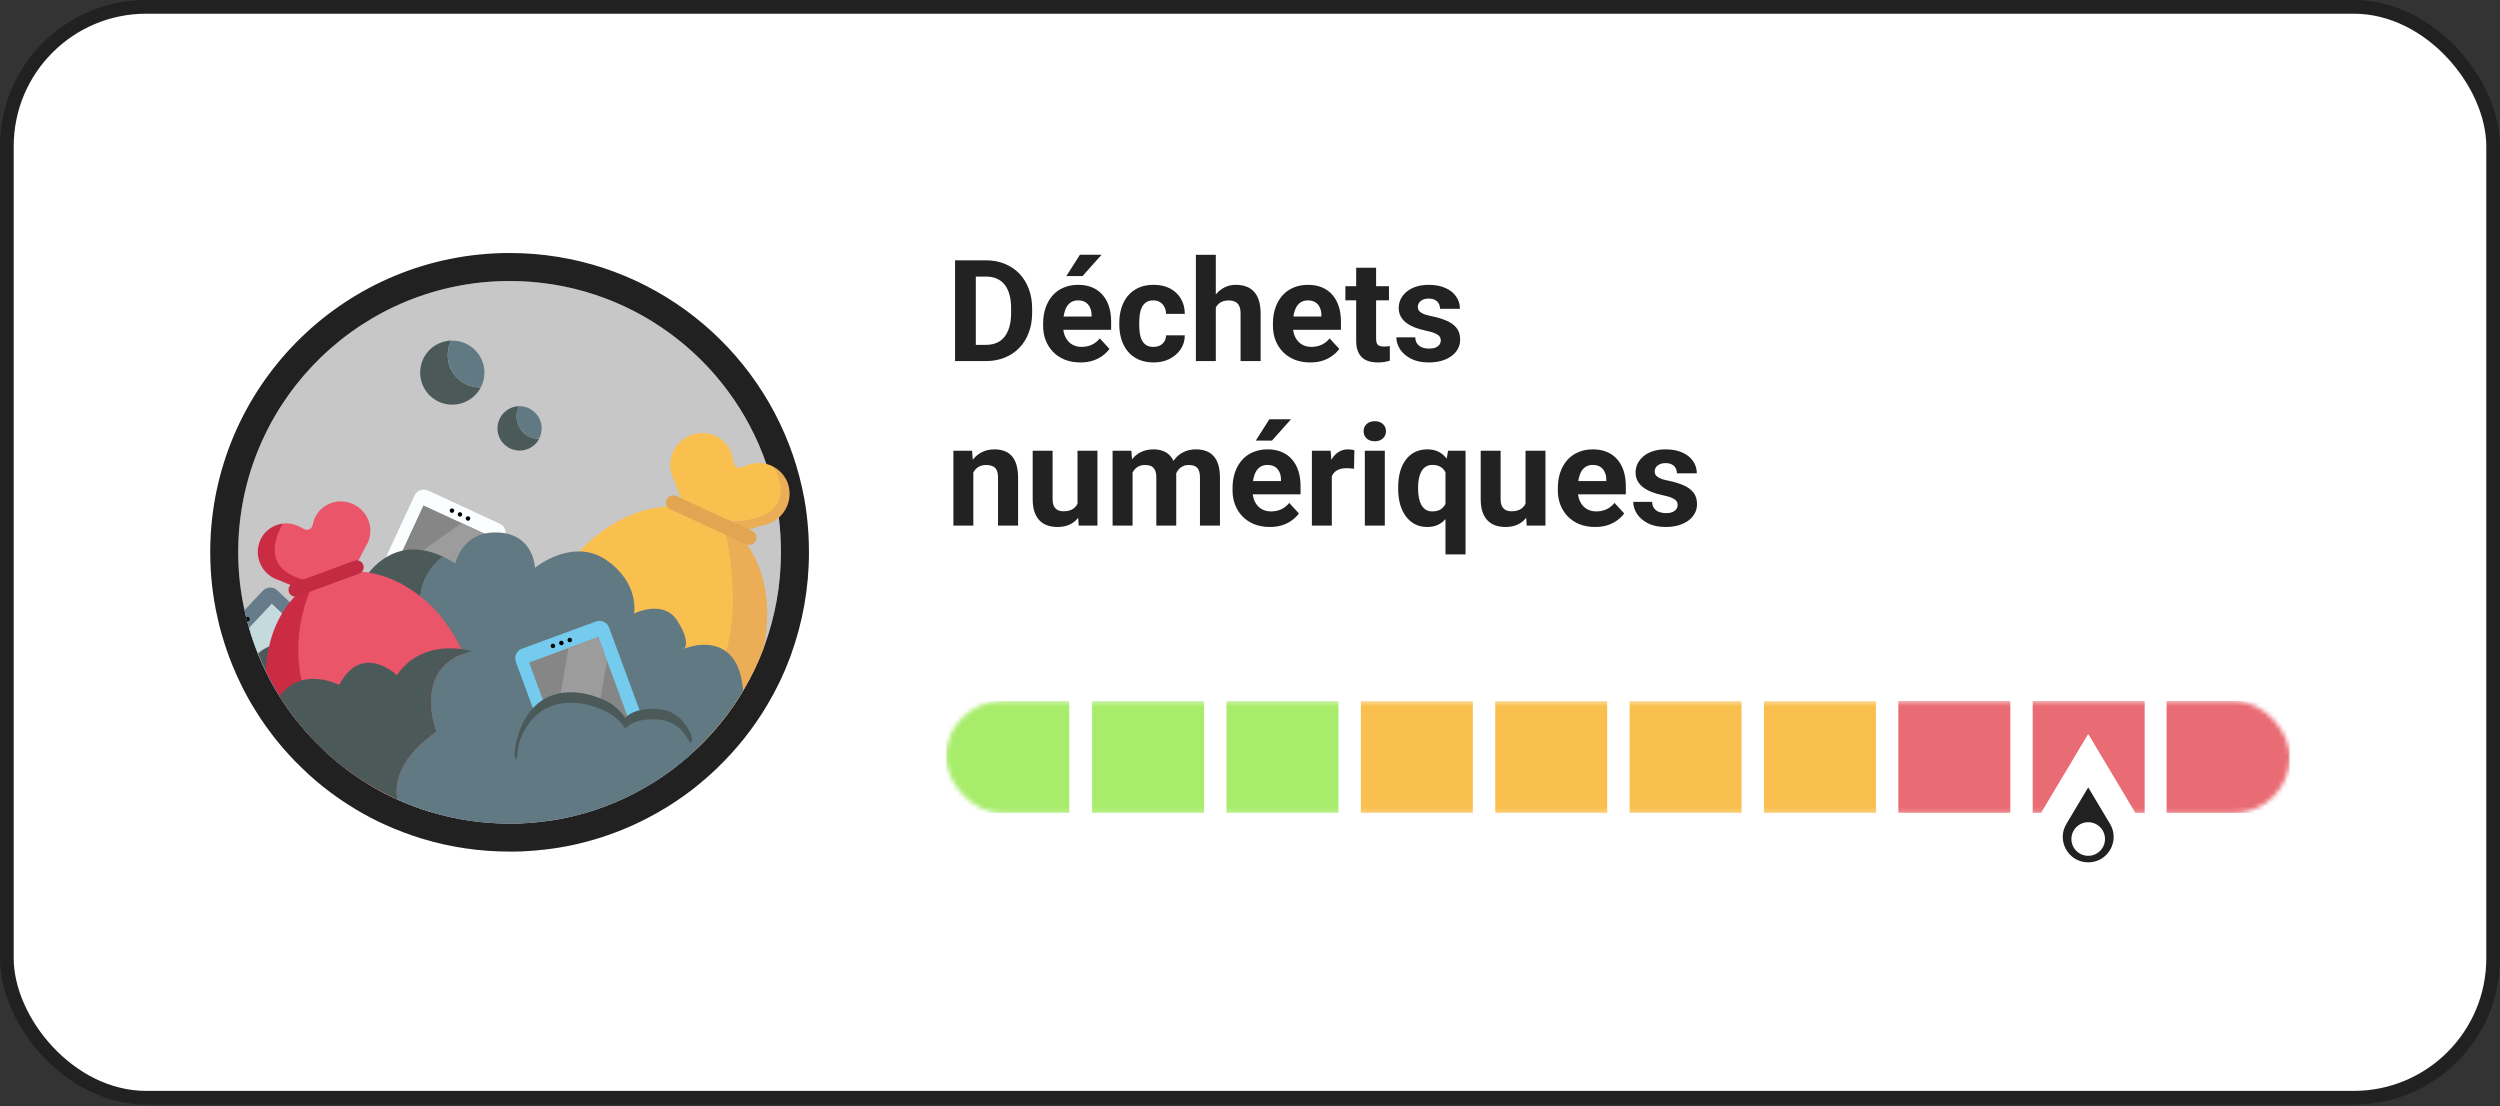 <svg width="547" height="242" viewBox="0 0 547 242" fill="none" xmlns="http://www.w3.org/2000/svg">
<rect x="0" y="0" width="547" height="242" fill="#333333" stroke="none"/>
<rect x="1.5" y="1.5" width="544" height="238.686" rx="30.5" fill="white"/>
<rect x="1.5" y="1.5" width="544" height="238.686" rx="30.5" stroke="#212121" stroke-width="3"/>
<path d="M170.877 120.843C170.877 127.967 169.617 134.815 167.313 141.172C167.221 141.417 167.128 141.694 167.036 141.939C165.838 145.133 164.363 148.173 162.643 151.059C159.908 155.696 156.528 159.934 152.657 163.649C152.35 163.957 152.012 164.264 151.674 164.571C151.52 164.724 151.366 164.847 151.244 164.97C150.906 165.277 150.568 165.584 150.23 165.86C149.431 166.536 148.632 167.212 147.802 167.856C145.652 169.515 143.378 171.05 140.981 172.401C139.507 173.23 138.001 174.029 136.465 174.735C132.932 176.362 129.214 177.683 125.312 178.604C123.56 179.034 121.748 179.372 119.935 179.617C117.907 179.894 115.848 180.078 113.759 180.17C113.022 180.201 112.254 180.201 111.486 180.201C105.556 180.201 99.81 179.341 94.403 177.714C94.187 177.652 94.003 177.591 93.788 177.529C91.422 176.792 89.148 175.932 86.906 174.919C84.909 174.029 82.973 173.015 81.129 171.91C81.099 171.879 81.068 171.879 81.037 171.848C80.146 171.296 79.224 170.743 78.364 170.159C77.534 169.607 76.736 169.023 75.937 168.44C74.124 167.089 72.373 165.615 70.744 164.049C70.13 163.465 69.515 162.851 68.901 162.237C67.457 160.732 66.074 159.166 64.784 157.508C64.753 157.477 64.722 157.416 64.692 157.385C63.432 155.758 62.233 154.069 61.158 152.318C60.052 150.568 59.038 148.756 58.147 146.883C57.594 145.747 57.072 144.58 56.58 143.382C56.519 143.26 56.488 143.137 56.426 143.014C55.689 141.172 55.044 139.298 54.491 137.394C54.368 136.934 54.214 136.443 54.091 135.982C54.03 135.706 53.938 135.429 53.876 135.122C53.753 134.6 53.63 134.047 53.508 133.525C52.586 129.411 52.125 125.173 52.125 120.843C52.125 120.137 52.125 119.461 52.156 118.755C53.262 86.942 79.409 61.485 111.516 61.485C137.54 61.485 159.662 78.221 167.681 101.528C168.665 104.384 169.433 107.332 169.986 110.372C170.17 111.324 170.293 112.276 170.416 113.258C170.723 115.746 170.877 118.264 170.877 120.843Z" fill="#C7C7C7"/>
<path fill-rule="evenodd" clip-rule="evenodd" d="M173.057 143.293L173.045 143.325C173.024 143.382 172.998 143.455 172.948 143.597L172.942 143.615C172.899 143.734 172.836 143.913 172.769 144.093C171.44 147.634 169.807 150.999 167.909 154.185C164.894 159.295 161.179 163.953 156.937 168.032C156.557 168.408 156.166 168.765 155.869 169.035C155.721 169.177 155.596 169.289 155.536 169.343L155.508 169.368L155.468 169.408L155.321 169.541C155.018 169.817 154.596 170.201 154.148 170.569L154.142 170.574C153.369 171.228 152.489 171.972 151.559 172.695L151.549 172.703L151.54 172.71C149.185 174.525 146.668 176.228 143.987 177.74L143.981 177.743C142.426 178.617 140.764 179.501 139.025 180.301M150.229 165.861C150.567 165.584 150.905 165.277 151.243 164.97C151.301 164.912 151.366 164.854 151.434 164.793C151.511 164.725 151.592 164.652 151.673 164.571C152.011 164.264 152.349 163.957 152.656 163.65C156.527 159.934 159.907 155.697 162.642 151.06C164.362 148.173 165.837 145.133 167.035 141.94C167.081 141.817 167.127 141.686 167.174 141.556C167.22 141.425 167.266 141.295 167.312 141.172C169.616 134.815 170.876 127.968 170.876 120.843C170.876 118.264 170.722 115.746 170.415 113.259C170.292 112.276 170.169 111.324 169.985 110.372C169.432 107.332 168.664 104.384 167.681 101.528C159.661 78.221 137.539 61.486 111.515 61.486C79.408 61.486 53.261 86.942 52.155 118.755C52.124 119.462 52.124 120.137 52.124 120.843C52.124 125.173 52.585 129.411 53.507 133.526C53.568 133.787 53.63 134.055 53.691 134.324C53.752 134.593 53.814 134.861 53.875 135.122C53.91 135.294 53.954 135.457 53.997 135.615C54.03 135.739 54.063 135.861 54.09 135.982C54.152 136.213 54.221 136.451 54.29 136.689C54.359 136.926 54.428 137.164 54.49 137.395C55.043 139.299 55.688 141.172 56.426 143.014C56.456 143.076 56.479 143.137 56.502 143.199C56.526 143.26 56.548 143.321 56.579 143.383C57.071 144.58 57.593 145.747 58.146 146.883C59.037 148.757 60.051 150.568 61.157 152.319C62.233 154.069 63.431 155.758 64.691 157.385C64.706 157.401 64.721 157.424 64.737 157.447C64.752 157.47 64.767 157.493 64.783 157.508C66.073 159.166 67.456 160.733 68.9 162.237C69.514 162.851 70.129 163.466 70.743 164.049C72.372 165.615 74.123 167.089 75.936 168.44C76.735 169.024 77.534 169.607 78.363 170.16C79.037 170.617 79.749 171.055 80.455 171.49C80.649 171.61 80.844 171.729 81.036 171.849C81.052 171.864 81.067 171.872 81.082 171.879C81.098 171.887 81.113 171.895 81.128 171.91C82.972 173.016 84.908 174.029 86.905 174.919C89.148 175.933 91.421 176.793 93.787 177.53C93.895 177.56 93.995 177.591 94.094 177.622C94.194 177.652 94.294 177.683 94.402 177.714C99.809 179.341 105.555 180.201 111.485 180.201C112.253 180.201 113.021 180.201 113.758 180.17C115.848 180.078 117.906 179.894 119.934 179.618C121.747 179.372 123.56 179.034 125.311 178.604C129.213 177.683 132.931 176.363 136.464 174.735C138 174.029 139.506 173.231 140.981 172.401C143.377 171.05 145.651 169.515 147.801 167.857C148.631 167.212 149.43 166.536 150.229 165.861ZM139.024 180.301C135.159 182.082 131.064 183.54 126.744 184.562C124.775 185.044 122.758 185.418 120.756 185.69C118.541 185.991 116.298 186.192 114.028 186.292L114.02 186.292L114.013 186.292C113.147 186.328 112.271 186.328 111.538 186.328H111.485C104.976 186.328 98.648 185.386 92.675 183.593C92.518 183.547 92.38 183.505 92.295 183.479C92.188 183.446 92.146 183.433 92.106 183.422L92.036 183.402L91.966 183.38C89.374 182.572 86.871 181.626 84.398 180.51C82.173 179.517 80.024 178.391 77.98 177.166L77.334 176.778L77.294 176.738C76.588 176.304 75.736 175.779 74.948 175.246C74.016 174.624 73.135 173.98 72.368 173.421L72.301 173.372L72.277 173.354C70.277 171.863 68.333 170.229 66.514 168.48C65.847 167.847 65.191 167.191 64.598 166.598L64.527 166.527L64.483 166.481C62.946 164.88 61.442 163.182 60.018 161.359C59.929 161.249 59.858 161.155 59.809 161.087C59.803 161.079 59.798 161.072 59.793 161.065C58.458 159.337 57.154 157.5 55.96 155.561C54.751 153.644 53.627 151.637 52.628 149.542C52.041 148.333 51.486 147.096 50.965 145.833C50.925 145.743 50.892 145.665 50.865 145.599C50.858 145.581 50.851 145.563 50.844 145.546L50.835 145.529L50.74 145.292C49.929 143.264 49.218 141.201 48.609 139.105L48.59 139.04L48.573 138.975C48.532 138.821 48.482 138.649 48.409 138.399L48.403 138.375C48.338 138.152 48.253 137.859 48.174 137.563L48.14 137.438L48.118 137.336C48.117 137.334 48.117 137.332 48.116 137.329C48.109 137.303 48.103 137.282 48.092 137.241C48.087 137.221 48.08 137.196 48.071 137.164L48.071 137.163C48.034 137.026 47.963 136.763 47.896 136.448C47.836 136.194 47.778 135.938 47.723 135.7L47.721 135.691C47.659 135.418 47.602 135.169 47.546 134.93L47.538 134.898L47.531 134.866C46.508 130.298 46 125.61 46 120.843L46 120.795C46 120.126 46 119.347 46.035 118.516C47.269 83.423 76.11 55.358 111.515 55.358C140.229 55.358 164.625 73.826 173.471 99.533C174.554 102.678 175.397 105.916 176.004 109.242C176.228 110.408 176.371 111.536 176.492 112.498L176.493 112.507C176.832 115.249 177 118.019 177 120.843C177 128.695 175.611 136.249 173.069 143.261L173.057 143.293" fill="#212121"/>
<path d="M125.711 177.498H93.818C91.453 176.761 89.179 175.902 86.936 174.888C84.939 173.998 83.003 172.984 81.16 171.879C81.129 171.848 81.098 171.848 81.068 171.817C80.177 171.265 79.255 170.712 78.394 170.129V150.291L79.839 147.221L80.883 145.01L81.191 144.365L84.232 137.886L84.57 137.21L87.213 131.56L87.274 131.406L88.687 128.366L91.391 122.562L93.45 125.848L95.478 129.103L99.165 134.968L101.039 137.978L114.742 159.934L116.371 162.544L117.722 164.693L123.56 174.059L125.711 177.498Z" fill="#B06C6C"/>
<path d="M96.369 142.646L80.7 135.399C79.563 134.877 79.071 133.557 79.593 132.421L90.685 108.438C91.207 107.302 92.528 106.81 93.665 107.333L109.335 114.579C110.472 115.102 110.963 116.422 110.441 117.558L99.35 141.541C98.796 142.677 97.475 143.168 96.369 142.646Z" fill="#FBFEFF"/>
<path d="M107.292 117.352L92.65 110.588L83.703 129.932L98.345 136.697L107.292 117.352Z" fill="#868686"/>
<path d="M100.98 114.457L86.201 124.867L83.897 129.842L90.226 132.759L104.943 122.41L107.278 117.344L100.98 114.457Z" fill="#9C9C9C"/>
<path d="M91.485 134.877L89.58 133.987C89.395 133.895 89.18 133.833 88.996 133.833C88.75 133.802 88.474 133.864 88.259 133.956C87.921 134.11 87.613 134.386 87.429 134.754L87.398 134.847C87.03 135.676 87.368 136.628 88.197 136.996L90.01 137.856L90.102 137.917C90.594 138.132 91.116 138.102 91.546 137.856C91.853 137.702 92.099 137.426 92.253 137.088L92.284 137.027C92.652 136.228 92.314 135.246 91.485 134.877ZM90.287 137.457L88.382 136.566C87.89 136.32 87.644 135.768 87.767 135.246C87.767 135.184 87.798 135.123 87.829 135.092L87.859 135C88.105 134.447 88.781 134.202 89.334 134.447L91.239 135.338C91.792 135.584 92.038 136.259 91.792 136.812L91.761 136.873C91.731 136.935 91.7 136.965 91.669 137.027C91.393 137.518 90.809 137.672 90.287 137.457Z" fill="#566C78"/>
<path d="M98.89 112.216C99.162 112.216 99.382 111.996 99.382 111.725C99.382 111.453 99.162 111.233 98.89 111.233C98.619 111.233 98.398 111.453 98.398 111.725C98.398 111.996 98.619 112.216 98.89 112.216Z" fill="black"/>
<path d="M100.64 113.045C100.912 113.045 101.132 112.825 101.132 112.554C101.132 112.282 100.912 112.062 100.64 112.062C100.369 112.062 100.148 112.282 100.148 112.554C100.148 112.825 100.369 113.045 100.64 113.045Z" fill="black"/>
<path d="M102.394 113.936C102.666 113.936 102.886 113.716 102.886 113.444C102.886 113.173 102.666 112.953 102.394 112.953C102.122 112.953 101.902 113.173 101.902 113.444C101.902 113.716 102.122 113.936 102.394 113.936Z" fill="black"/>
<path d="M91.852 136.812L91.821 136.904C91.791 136.965 91.76 136.996 91.729 137.058C91.36 137.272 90.9 137.303 90.469 137.119L88.534 136.228C88.104 136.044 87.858 135.645 87.766 135.246C87.766 135.184 87.796 135.154 87.827 135.092L87.858 135C88.134 134.417 88.81 134.171 89.363 134.447L91.299 135.338C91.852 135.553 92.098 136.259 91.852 136.812Z" fill="#8EAABD"/>
<path d="M79.991 150.446L78.393 152.135L70.927 160.057L68.899 162.207C67.455 160.702 66.072 159.136 64.782 157.478C64.751 157.447 64.721 157.386 64.69 157.355C63.43 155.727 62.232 154.038 61.156 152.288C60.05 150.538 59.036 148.726 58.145 146.853C57.592 145.717 57.07 144.55 56.578 143.352C56.517 143.229 56.486 143.107 56.425 142.984C55.687 141.141 55.042 139.268 54.489 137.364C54.366 136.904 54.212 136.412 54.09 135.952C54.028 135.675 53.936 135.399 53.875 135.092C53.752 134.57 53.629 134.017 53.506 133.495L57.5 129.257C58.36 128.367 59.774 128.305 60.665 129.165L63.399 131.745L66.165 134.355L71.787 139.637L78.086 145.563L79.806 147.191L79.868 147.252C80.79 148.112 80.82 149.524 79.991 150.446Z" fill="#667C8B"/>
<path d="M74.953 146.669L72.587 149.187L67.733 154.346L64.783 157.478C64.752 157.447 64.722 157.386 64.691 157.355C63.431 155.728 62.233 154.039 61.157 152.289C60.051 150.538 59.038 148.727 58.147 146.853C57.593 145.717 57.071 144.55 56.58 143.353C56.518 143.23 56.487 143.107 56.426 142.984C55.688 141.142 55.043 139.269 54.49 137.365L54.705 137.15L59.468 132.083L61.711 134.202L63.523 135.891L65.551 137.795L69.576 141.572L74.953 146.669Z" fill="#C5DADD"/>
<path d="M73.416 152.595L73.354 152.534C72.709 151.92 71.664 151.95 71.05 152.595L69.606 154.131C69.452 154.284 69.36 154.468 69.268 154.653C69.176 154.898 69.145 155.144 69.176 155.42C69.206 155.789 69.391 156.157 69.667 156.434L69.729 156.495C70.374 157.109 71.418 157.079 72.033 156.434L73.477 154.898C74.122 154.223 74.092 153.209 73.416 152.595ZM73.139 154.53L71.695 156.065C71.326 156.464 70.712 156.526 70.251 156.219C70.22 156.188 70.159 156.157 70.128 156.096L70.067 156.035C69.606 155.605 69.606 154.898 70.036 154.468L71.48 152.933C71.91 152.472 72.617 152.472 73.078 152.872L73.139 152.933C73.17 152.964 73.231 153.025 73.262 153.056C73.538 153.516 73.508 154.131 73.139 154.53Z" fill="#566C78"/>
<path d="M54.518 135.798C54.395 135.921 54.242 135.982 54.088 135.952C54.027 135.675 53.934 135.399 53.873 135.092C54.057 134.939 54.334 134.939 54.518 135.123C54.672 135.307 54.672 135.614 54.518 135.798Z" fill="black"/>
<path d="M73.017 152.872L73.079 152.933C73.11 152.964 73.14 152.995 73.202 153.056C73.294 153.486 73.171 153.947 72.864 154.254L71.389 155.82C71.082 156.157 70.621 156.28 70.191 156.25C70.16 156.219 70.099 156.188 70.068 156.157L70.006 156.096C69.546 155.666 69.515 154.929 69.945 154.499L71.42 152.933C71.85 152.442 72.556 152.442 73.017 152.872Z" fill="#8EAABD"/>
<path d="M81.16 137.886V171.879C81.129 171.849 81.098 171.849 81.068 171.818C80.177 171.265 79.255 170.713 78.395 170.129C77.565 169.576 76.766 168.993 75.967 168.41C74.155 167.058 72.403 165.584 70.775 164.018C70.16 163.435 69.546 162.821 68.931 162.207C67.487 160.702 66.105 159.136 64.814 157.478C64.784 157.447 64.753 157.385 64.722 157.355C63.462 155.727 62.264 154.038 61.189 152.288C60.083 150.538 59.069 148.726 58.178 146.853C57.625 145.717 57.102 144.55 56.611 143.352C56.549 143.229 56.519 143.106 56.457 142.984L56.488 142.953C57.133 142.369 57.932 141.847 58.884 141.448C60.451 140.803 62.448 140.496 65.029 140.803C65.121 140.803 65.214 140.834 65.337 140.834C66.566 140.988 67.917 141.295 69.392 141.755L69.607 141.571L71.85 139.637L75.814 136.197L77.135 137.855H81.16V137.886Z" fill="#4B5A59"/>
<path d="M93.572 137.886H77.073L75.752 136.228L78.456 133.894L79.347 127.261C79.347 127.261 85.092 116.237 96.891 121.795C88.288 128.889 93.572 137.886 93.572 137.886Z" fill="#4B5A59"/>
<path d="M94.739 177.5C94.646 177.561 94.554 177.622 94.431 177.684C94.216 177.622 94.032 177.561 93.817 177.5C91.451 176.763 89.177 175.903 86.934 174.889C84.937 173.999 83.002 172.986 81.158 171.88V137.887H93.571C93.571 137.887 93.54 137.825 93.479 137.703C93.448 137.641 93.417 137.61 93.387 137.518C93.294 137.334 93.172 137.088 93.049 136.781C92.987 136.658 92.926 136.505 92.864 136.351C92.742 136.044 92.619 135.707 92.526 135.338C92.496 135.215 92.465 135.092 92.403 134.939C92.373 134.877 92.373 134.816 92.342 134.724C92.281 134.447 92.219 134.171 92.158 133.864C92.127 133.772 92.127 133.68 92.127 133.588C92.127 133.496 92.096 133.434 92.096 133.342C92.066 133.188 92.066 133.004 92.035 132.82C92.035 132.728 92.004 132.666 92.004 132.574C91.973 132.237 91.943 131.899 91.943 131.561V131.5C91.943 131.346 91.943 131.192 91.943 131.039C91.943 130.947 91.943 130.855 91.973 130.763C91.973 130.732 91.973 130.701 91.973 130.701C92.127 130.824 92.281 130.947 92.434 131.1C92.465 131.131 92.496 131.131 92.496 131.162C92.496 131.162 92.496 131.162 92.526 131.162C92.557 131.192 92.619 131.223 92.649 131.254C92.711 131.315 92.803 131.377 92.895 131.469C92.926 131.5 92.957 131.53 93.018 131.561C93.079 131.622 93.141 131.684 93.202 131.745C93.233 131.776 93.294 131.807 93.325 131.868C93.387 131.899 93.417 131.96 93.479 131.991C93.54 132.022 93.571 132.083 93.632 132.114C93.694 132.144 93.755 132.206 93.786 132.267C93.878 132.359 93.971 132.421 94.063 132.513C94.186 132.605 94.278 132.728 94.401 132.851C94.431 132.881 94.431 132.881 94.462 132.912C94.523 132.974 94.554 133.004 94.616 133.066C94.646 133.127 94.708 133.158 94.739 133.219C94.831 133.311 94.892 133.373 94.984 133.465C95.015 133.496 95.015 133.496 95.046 133.526C95.138 133.618 95.23 133.711 95.292 133.803C95.415 133.956 95.537 134.079 95.66 134.233C95.752 134.355 95.845 134.447 95.937 134.57C95.968 134.601 95.998 134.632 95.998 134.662C96.091 134.785 96.213 134.908 96.306 135.031C96.428 135.184 96.551 135.338 96.674 135.492C96.705 135.553 96.736 135.584 96.797 135.645C96.828 135.676 96.859 135.707 96.889 135.768L96.92 135.799C96.951 135.829 96.951 135.86 96.981 135.891C97.012 135.921 97.043 135.952 97.043 135.983C97.104 136.044 97.135 136.075 97.166 136.136C97.166 136.167 97.197 136.167 97.197 136.198C97.35 136.413 97.504 136.597 97.657 136.812C97.688 136.843 97.719 136.873 97.719 136.904C97.811 137.027 97.903 137.15 97.996 137.303C98.026 137.334 98.057 137.365 98.088 137.426C98.118 137.488 98.18 137.549 98.21 137.61C98.21 137.61 98.21 137.61 98.21 137.641L98.241 137.672C98.272 137.703 98.272 137.703 98.272 137.733C98.303 137.764 98.333 137.825 98.364 137.887C98.364 137.917 98.395 137.917 98.395 137.917C98.518 138.132 98.671 138.317 98.794 138.532C98.794 138.532 98.825 138.562 98.825 138.593C98.825 138.593 98.825 138.624 98.856 138.624C98.886 138.685 98.917 138.716 98.948 138.777C99.009 138.869 99.04 138.931 99.102 139.023C99.194 139.176 99.286 139.33 99.378 139.484C99.378 139.484 99.409 139.514 99.409 139.545C99.562 139.791 99.716 140.067 99.839 140.313C99.962 140.528 100.054 140.743 100.177 140.927C100.238 141.05 100.3 141.142 100.361 141.265C100.484 141.48 100.576 141.725 100.699 141.94C100.699 141.971 100.73 141.971 100.73 142.002C100.914 142.37 101.068 142.739 101.252 143.107C101.283 143.199 101.314 143.261 101.344 143.353C101.375 143.445 101.437 143.537 101.467 143.66C101.59 143.967 101.713 144.274 101.836 144.581C107.09 157.755 103.833 171.634 94.739 177.5Z" fill="white"/>
<path d="M80.821 117.743C80.667 118.357 80.421 118.94 80.083 119.432L76.181 126.894L72.003 128.306C71.419 127.846 69.83 128.367 68.14 128.09C54.191 126.033 61.956 114.549 61.956 114.549C62.724 114.457 63.523 114.519 64.352 114.764C64.967 114.948 65.52 115.194 66.042 115.501C66.042 115.501 66.042 115.501 66.073 115.501C66.103 115.532 66.134 115.532 66.134 115.563C66.534 115.808 67.978 116.515 68.439 114.795C68.469 114.641 68.5 114.488 68.531 114.334C69.422 110.956 72.894 108.991 76.273 109.943C79.684 110.864 81.712 114.365 80.821 117.743Z" fill="#EA556A"/>
<path d="M169.63 102.461H169.247L162.357 112.418L163.506 114.332L168.864 113.184L171.544 108.588L171.161 105.908L169.63 102.461Z" fill="#EBAE56"/>
<path d="M166.852 114.947L159.416 117.188L153.947 114.67C154.838 114.302 156.282 114.118 158.341 114.118C176.868 114.271 169.279 102.142 169.279 102.142C171.061 103.124 172.382 104.875 172.689 107.024C173.243 110.801 170.631 114.333 166.852 114.947Z" fill="#EBAE56"/>
<path d="M158.34 114.118C156.282 114.087 154.868 114.302 153.947 114.671L150.628 113.135L147.31 104.629C147.033 104.046 146.818 103.401 146.726 102.725C146.173 98.979 148.785 95.448 152.533 94.833C156.282 94.219 159.815 96.737 160.368 100.484C160.399 100.637 160.399 100.821 160.43 100.975C160.737 102.879 162.396 102.265 162.826 102.08C162.857 102.08 162.888 102.05 162.918 102.05C162.949 102.05 162.949 102.019 162.949 102.019C163.533 101.743 164.178 101.528 164.854 101.405C166.452 101.128 167.988 101.436 169.278 102.142C169.248 102.142 176.837 114.302 158.34 114.118Z" fill="#FAC04F"/>
<path d="M155.852 125.438L157.765 115.481L159.679 115.864L161.593 118.162L163.889 131.565L163.124 143.054L159.296 146.118L155.469 144.203L155.852 125.438Z" fill="#EBAE56"/>
<path d="M167.776 136.933C167.653 138.592 167.407 140.25 167.038 141.939C165.84 145.132 164.365 148.172 162.644 151.059C159.91 155.696 156.53 159.933 152.659 163.649C152.198 163.588 151.737 163.526 151.307 163.465C151.092 163.434 150.877 163.403 150.662 163.373C147.159 162.82 144.578 161.96 144.24 160.609C144.056 159.872 144.547 158.951 145.961 157.876C146.668 157.323 147.62 156.74 148.818 156.095C154.349 153.178 157.391 148.172 158.957 142.553C161.446 133.586 160.156 123.084 159.019 117.096C159.019 117.066 158.988 117.004 158.988 116.974C158.773 115.837 158.558 114.885 158.374 114.148C159.449 114.885 160.432 115.715 161.354 116.636C162.122 117.403 162.829 118.263 163.443 119.154C164.795 121.058 165.871 123.238 166.608 125.602C167.007 126.831 167.284 128.09 167.499 129.41C167.868 131.805 167.96 134.323 167.776 136.933Z" fill="#EBAE56"/>
<path d="M158.894 142.553C157.327 148.173 154.285 153.178 148.755 156.095C147.557 156.74 146.604 157.323 145.898 157.876C144.484 158.951 143.993 159.841 144.177 160.609C144.515 161.96 147.096 162.82 150.598 163.373C150.814 163.403 151.029 163.434 151.244 163.465C151.674 163.526 152.135 163.588 152.596 163.649C152.288 163.956 151.95 164.263 151.612 164.57C151.459 164.724 151.305 164.847 151.182 164.97C150.844 165.277 150.506 165.584 150.168 165.86C149.83 166.075 149.462 166.259 149.124 166.444C148.632 166.72 148.11 166.966 147.587 167.211C142.057 169.821 136.158 170.466 130.812 168.747C130.289 168.593 129.798 168.378 129.275 168.163C128.415 166.658 127.616 165.092 126.848 163.526C126.817 163.465 126.817 163.434 126.787 163.373C126.019 161.745 125.343 160.087 124.697 158.398C124.513 157.876 124.329 157.354 124.144 156.832C124.083 156.648 124.021 156.494 123.96 156.341L123.929 156.31L123.96 156.279C123.683 155.481 123.438 154.683 123.223 153.884C123.192 153.792 123.161 153.7 123.13 153.577C122.946 152.932 122.762 152.287 122.608 151.642C121.871 148.787 121.348 145.869 121.01 142.952C120.98 142.553 120.918 142.185 120.887 141.785C120.857 141.478 120.826 141.14 120.795 140.833C120.765 140.373 120.734 139.943 120.703 139.482C120.549 136.903 120.549 134.323 120.703 131.744C120.765 130.792 120.826 129.871 120.918 128.919C121.625 127.568 122.424 126.278 123.253 125.05C124.359 123.453 125.558 121.948 126.817 120.597C132.286 114.763 139.2 111.231 145.898 110.832C147.188 110.74 148.448 110.771 149.707 110.924C152.043 111.201 154.285 111.876 156.405 112.982C157.051 113.319 157.665 113.688 158.249 114.087C158.433 114.855 158.618 115.807 158.863 116.912C158.863 116.943 158.894 117.004 158.894 117.035C160.092 123.084 161.414 133.586 158.894 142.553Z" fill="#FAC04F"/>
<path d="M163.256 119.092L146.634 111.415C145.835 111.047 145.497 110.095 145.866 109.296C146.234 108.498 147.187 108.16 147.986 108.529L164.608 116.206C165.407 116.574 165.745 117.526 165.376 118.324C164.977 119.092 164.055 119.461 163.256 119.092Z" fill="#E2A552"/>
<path d="M158.893 142.554C155.114 139.698 149.89 141.848 149.675 141.94C149.767 141.848 151.181 140.527 148.231 135.86C145.189 131.008 138.737 134.232 138.737 134.232C138.737 134.232 139.997 127.599 132.654 122.533C130.749 121.212 128.782 120.69 126.939 120.66C121.593 120.506 117.045 124.222 117.045 124.222C117.045 124.222 116.892 117.927 110.624 116.698C110.102 116.606 109.549 116.514 108.965 116.514C107.859 116.453 106.845 116.575 105.984 116.76C100.7 118.019 99.624 123.3 99.624 123.3C99.563 123.27 99.501 123.239 99.44 123.178C98.549 122.625 97.719 122.164 96.89 121.765C96.552 122.041 96.245 122.318 95.968 122.594C95.937 122.625 95.907 122.656 95.845 122.686C95.814 122.717 95.784 122.748 95.722 122.778C95.661 122.84 95.6 122.901 95.538 122.963C95.507 123.024 95.446 123.055 95.415 123.116C95.384 123.147 95.384 123.147 95.354 123.178C95.292 123.239 95.231 123.3 95.169 123.393C95.139 123.423 95.108 123.454 95.077 123.515C95.016 123.577 94.954 123.669 94.893 123.73C94.801 123.822 94.739 123.915 94.647 124.007C94.493 124.191 94.371 124.344 94.248 124.529C94.186 124.621 94.094 124.744 94.032 124.836C93.971 124.928 93.879 125.051 93.817 125.143C93.756 125.235 93.695 125.358 93.633 125.45C93.602 125.511 93.572 125.573 93.541 125.634C93.51 125.665 93.51 125.696 93.479 125.726C93.449 125.757 93.449 125.788 93.418 125.818C93.356 125.911 93.326 126.003 93.264 126.095C93.203 126.187 93.172 126.31 93.111 126.402C93.08 126.463 93.049 126.525 93.019 126.586C92.988 126.678 92.957 126.74 92.896 126.832C92.865 126.924 92.834 126.985 92.803 127.077C92.773 127.17 92.742 127.262 92.711 127.354C92.681 127.446 92.65 127.538 92.588 127.661C92.558 127.722 92.527 127.814 92.496 127.907C92.466 127.968 92.466 128.029 92.435 128.091C92.373 128.275 92.343 128.429 92.281 128.613C92.25 128.705 92.22 128.828 92.22 128.92C92.189 129.043 92.158 129.166 92.158 129.288C92.128 129.381 92.127 129.442 92.127 129.534C92.097 129.718 92.066 129.933 92.035 130.117C92.035 130.179 92.005 130.24 92.005 130.302C92.005 130.363 92.005 130.425 91.974 130.455C91.974 130.547 91.974 130.64 91.943 130.732C92.097 130.854 92.251 130.977 92.404 131.131C92.435 131.162 92.466 131.162 92.466 131.192C92.466 131.192 92.466 131.192 92.496 131.192C92.527 131.223 92.588 131.254 92.619 131.284C92.681 131.346 92.773 131.407 92.865 131.499C92.896 131.53 92.926 131.561 92.988 131.591C93.049 131.653 93.111 131.714 93.172 131.776C93.203 131.806 93.264 131.837 93.295 131.899C93.356 131.929 93.387 131.991 93.449 132.021C93.51 132.052 93.541 132.113 93.602 132.144C93.664 132.175 93.725 132.236 93.756 132.298C93.848 132.39 93.94 132.451 94.032 132.543C94.155 132.636 94.248 132.758 94.371 132.881C94.401 132.912 94.401 132.912 94.432 132.943C94.493 133.004 94.524 133.035 94.585 133.096C94.616 133.158 94.678 133.188 94.708 133.25C94.801 133.342 94.893 133.465 95.016 133.557C95.108 133.649 95.2 133.741 95.261 133.833C95.384 133.987 95.507 134.109 95.63 134.263C95.722 134.386 95.814 134.478 95.907 134.601C95.937 134.631 95.968 134.662 95.968 134.693C96.06 134.816 96.183 134.939 96.275 135.061C96.398 135.215 96.521 135.368 96.644 135.522C96.675 135.583 96.706 135.614 96.767 135.676C96.798 135.706 96.829 135.737 96.859 135.798C96.921 135.86 96.982 135.952 97.043 136.013C97.105 136.075 97.136 136.105 97.166 136.167C97.166 136.198 97.197 136.198 97.197 136.228C97.351 136.443 97.504 136.627 97.658 136.842C97.689 136.873 97.719 136.904 97.719 136.935C97.812 137.057 97.904 137.18 97.996 137.334C98.058 137.426 98.119 137.549 98.211 137.641C98.211 137.641 98.211 137.641 98.211 137.672C98.211 137.672 98.211 137.702 98.242 137.702C98.272 137.733 98.272 137.733 98.272 137.764C98.303 137.794 98.334 137.856 98.365 137.917C98.365 137.948 98.395 137.948 98.395 137.948C98.549 138.163 98.672 138.378 98.826 138.593C98.826 138.593 98.826 138.623 98.856 138.623C98.887 138.685 98.918 138.716 98.948 138.777C99.01 138.869 99.041 138.931 99.102 139.023C99.194 139.176 99.287 139.33 99.379 139.483C99.532 139.76 99.686 140.036 99.84 140.312C100.147 140.865 100.423 141.418 100.7 142.001C100.884 142.37 101.038 142.738 101.222 143.107C100.946 143.199 100.7 143.322 100.454 143.414C100.3 143.475 100.147 143.567 99.993 143.629C99.686 143.782 99.379 143.936 99.102 144.12C98.979 144.212 98.826 144.274 98.703 144.366C98.365 144.581 98.058 144.826 97.781 145.072C97.719 145.133 97.658 145.164 97.597 145.226C97.412 145.379 97.259 145.533 97.105 145.686C91.851 151.029 95.446 160.088 95.446 160.088C87.365 165.8 86.198 171.143 86.874 174.92C89.086 175.933 91.39 176.793 93.756 177.53C93.971 177.591 94.155 177.653 94.371 177.714C99.778 179.342 105.493 180.202 111.454 180.202C112.222 180.202 112.959 180.202 113.727 180.171C115.816 180.109 117.875 179.894 119.903 179.618C121.716 179.372 123.528 179.004 125.28 178.605C129.151 177.684 132.869 176.394 136.433 174.736C137.969 174.029 139.475 173.231 140.949 172.402C143.315 171.051 145.589 169.515 147.77 167.857C148.6 167.212 149.43 166.567 150.198 165.861C150.536 165.585 150.874 165.278 151.212 164.971C151.365 164.848 151.519 164.694 151.642 164.571C151.98 164.264 152.287 163.957 152.625 163.65C156.496 159.935 159.876 155.697 162.61 151.06C162.211 146.485 160.736 143.936 158.893 142.554Z" fill="#617983"/>
<path d="M72.034 128.337L67.763 129.78L61.157 126.985C57.747 126.033 55.719 122.533 56.61 119.155C57.286 116.576 59.468 114.825 61.987 114.549C61.987 114.549 54.736 125.204 68.716 127.292C70.375 127.507 71.45 127.876 72.034 128.337Z" fill="#CB2C44"/>
<path d="M101.284 143.107C101.007 143.199 100.761 143.322 100.516 143.414C100.362 143.476 100.208 143.568 100.055 143.629C99.747 143.783 99.44 143.936 99.164 144.121C99.041 144.213 98.887 144.274 98.764 144.366C98.426 144.581 98.119 144.827 97.843 145.073C97.781 145.134 97.72 145.165 97.658 145.226C97.474 145.38 97.32 145.533 97.166 145.687C91.913 151.03 95.507 160.089 95.507 160.089C87.427 165.8 86.259 171.143 86.935 174.92C84.938 174.03 83.002 173.016 81.159 171.911C81.128 171.88 81.097 171.88 81.067 171.85C80.176 171.297 79.254 170.744 78.394 170.161C77.564 169.608 76.765 169.024 75.966 168.441C75.966 168.38 75.966 168.318 75.936 168.226C75.936 168.195 75.936 168.134 75.936 168.103C75.936 168.011 75.905 167.95 75.905 167.858C75.874 167.796 75.874 167.704 75.843 167.643C75.843 167.612 75.843 167.581 75.813 167.551C75.782 167.458 75.782 167.397 75.751 167.305C75.721 167.182 75.69 167.059 75.628 166.936C75.598 166.844 75.567 166.752 75.505 166.66C75.383 166.322 75.198 165.954 74.983 165.585C74.952 165.493 74.891 165.432 74.86 165.34C74.829 165.309 74.799 165.247 74.799 165.217C74.737 165.125 74.707 165.032 74.645 164.94C74.215 164.295 73.723 163.589 73.078 162.852C72.955 162.729 72.863 162.576 72.74 162.453C72.617 162.3 72.464 162.115 72.341 161.962C72.31 161.931 72.279 161.87 72.249 161.839C72.064 161.624 71.911 161.409 71.757 161.194C71.481 160.826 71.204 160.457 70.958 160.089C70.62 159.597 70.313 159.137 70.006 158.645C69.944 158.522 69.852 158.4 69.791 158.277C69.576 157.908 69.361 157.571 69.176 157.202C69.053 156.987 68.93 156.772 68.838 156.557C68.807 156.526 68.807 156.496 68.777 156.434C68.654 156.219 68.562 156.004 68.439 155.79C68.285 155.452 68.101 155.114 67.978 154.776C67.916 154.623 67.855 154.469 67.793 154.346C67.763 154.285 67.732 154.223 67.732 154.193C67.64 153.978 67.548 153.794 67.486 153.579C67.425 153.425 67.363 153.271 67.302 153.118C67.179 152.811 67.056 152.473 66.964 152.166V152.135C66.903 151.92 66.81 151.705 66.749 151.49C66.626 151.061 66.472 150.631 66.38 150.201C66.38 150.17 66.38 150.17 66.349 150.139C66.227 149.709 65.981 149.302 65.889 148.873C65.858 148.719 65.397 148.244 65.366 148.121C65.305 147.814 65.419 147.897 65.388 147.621C63.978 146.93 64.918 146.395 64.888 146.118C64.796 145.566 62.166 144.167 62.135 143.614C62.043 142.478 64.857 142.936 64.888 141.862C63.658 141.002 65.107 141.136 65.138 140.86C64.129 140.103 64.888 140.293 64.888 140.109C64.098 139.034 64.287 138.12 65.138 138.857C65.138 138.765 64.638 137.764 64.638 137.672C64.668 137.518 65.551 138.9 65.551 138.747C65.138 138.254 64.638 136.726 64.638 136.603C64.668 136.419 65.107 137.289 65.138 137.104C65.138 137.043 65.081 136.815 65.366 137.355C65.397 137.109 64.857 136.536 64.888 136.29C64.918 136.045 65.327 135.566 65.388 135.352C65.419 135.137 65.335 135.817 65.366 135.602C65.366 135.541 65.551 134.847 65.551 134.786C65.581 134.693 65.858 135.193 65.889 135.101C65.919 134.948 65.336 133.914 65.889 134.6C65.919 134.478 65.411 134.74 66.139 134.35C66.2 134.166 65.305 133.783 65.366 133.599C65.458 133.2 66.047 132.966 66.139 132.597C66.2 132.413 66.328 132.03 66.389 131.846C66.666 130.956 66.864 130.519 67.14 129.843C66.767 129.843 67.457 128.899 67.641 129.092C67.794 128.693 68.132 128.767 68.285 128.46C68.316 128.398 68.347 128.337 68.377 128.276C68.439 128.153 68.469 128.061 68.531 127.968C68.562 127.907 68.562 127.876 68.592 127.846C68.746 127.539 68.838 127.354 68.869 127.293H68.838C69.545 126.894 70.251 126.556 71.02 126.249C73.078 125.45 75.198 125.051 77.38 125.021C78.056 125.021 78.701 125.051 79.377 125.113C79.868 125.143 80.391 125.235 80.882 125.297C81.558 125.42 82.204 125.573 82.879 125.757C83.74 126.003 84.569 126.28 85.43 126.617C85.491 126.648 85.522 126.648 85.583 126.679C86.689 127.139 87.795 127.692 88.871 128.337C90.008 129.012 91.144 129.811 92.22 130.701C92.373 130.824 92.527 130.947 92.681 131.101C92.711 131.131 92.742 131.131 92.742 131.162C92.742 131.162 92.742 131.162 92.773 131.162C92.804 131.193 92.865 131.223 92.896 131.254C92.957 131.316 93.049 131.377 93.142 131.469C93.172 131.5 93.203 131.531 93.264 131.561C93.326 131.623 93.387 131.684 93.449 131.745C93.48 131.776 93.541 131.807 93.572 131.868C93.633 131.899 93.664 131.96 93.725 131.991C93.787 132.022 93.817 132.083 93.879 132.114C93.94 132.145 94.002 132.206 94.033 132.267C94.125 132.36 94.217 132.421 94.309 132.513C94.432 132.605 94.524 132.728 94.647 132.851C94.678 132.882 94.678 132.882 94.709 132.912C94.77 132.974 94.801 133.004 94.862 133.066C94.893 133.127 94.954 133.158 94.985 133.219C95.077 133.312 95.139 133.373 95.231 133.465C95.323 133.588 95.446 133.711 95.538 133.803C95.661 133.956 95.784 134.079 95.907 134.233C95.999 134.356 96.091 134.448 96.183 134.571C96.214 134.601 96.245 134.632 96.245 134.663C96.337 134.786 96.46 134.908 96.552 135.031C96.675 135.185 96.798 135.338 96.921 135.492C96.951 135.553 96.982 135.584 97.044 135.645C97.074 135.676 97.105 135.707 97.136 135.768L97.166 135.799C97.197 135.83 97.197 135.86 97.228 135.891C97.259 135.922 97.289 135.952 97.289 135.983C97.351 136.045 97.382 136.075 97.412 136.137C97.412 136.167 97.443 136.167 97.443 136.198C97.597 136.413 97.75 136.597 97.904 136.812C97.935 136.843 97.965 136.874 97.965 136.904C98.058 137.027 98.15 137.15 98.242 137.304C98.273 137.334 98.303 137.365 98.334 137.426C98.365 137.488 98.426 137.549 98.457 137.611C98.457 137.611 98.457 137.611 98.457 137.641C98.457 137.641 98.457 137.672 98.488 137.672C98.518 137.703 98.518 137.703 98.518 137.733C98.549 137.764 98.58 137.826 98.611 137.887C98.611 137.918 98.641 137.918 98.641 137.918C98.764 138.133 98.918 138.317 99.041 138.532C99.041 138.532 99.072 138.563 99.072 138.593C99.072 138.593 99.072 138.624 99.102 138.624C99.133 138.685 99.164 138.716 99.194 138.778C99.256 138.87 99.287 138.931 99.348 139.023C99.44 139.177 99.532 139.33 99.624 139.484C99.624 139.484 99.655 139.514 99.655 139.545C99.809 139.791 99.963 140.067 100.085 140.313C100.208 140.528 100.3 140.743 100.423 140.927C100.485 141.05 100.546 141.142 100.608 141.265C100.731 141.48 100.823 141.725 100.946 141.94C100.946 141.971 100.976 141.971 100.976 142.002C100.946 142.37 101.13 142.708 101.284 143.107Z" fill="#EA556A"/>
<path d="M75.966 168.379C74.153 167.027 72.401 165.554 70.773 163.987C70.159 163.404 69.544 162.79 68.93 162.176C67.485 160.671 66.103 159.105 64.812 157.447C64.782 157.416 64.751 157.355 64.72 157.324C63.461 155.696 62.262 154.007 61.187 152.257C60.081 150.507 59.067 148.695 58.176 146.822C58.237 144.949 58.483 143.168 58.883 141.417C59.466 138.777 60.449 136.32 61.74 134.17C62.262 133.311 62.815 132.481 63.461 131.714C63.798 131.284 64.167 130.885 64.536 130.485C65.027 129.963 65.581 129.472 66.133 129.012C66.963 128.336 67.823 127.752 68.745 127.23H68.776C68.745 127.292 68.653 127.476 68.499 127.783C68.469 127.814 68.469 127.875 68.438 127.906C68.407 127.998 68.346 128.121 68.284 128.213C68.254 128.275 68.223 128.336 68.192 128.397C68.069 128.704 67.916 129.073 67.731 129.472C67.701 129.534 67.67 129.595 67.67 129.656C67.393 130.332 67.117 131.13 66.84 132.021C66.779 132.205 66.717 132.389 66.656 132.604C66.564 132.973 66.441 133.341 66.349 133.74C66.287 133.925 66.256 134.14 66.195 134.324C66.164 134.447 66.133 134.6 66.103 134.723C66.072 134.846 66.041 134.999 66.011 135.122C65.98 135.214 65.98 135.337 65.949 135.429C65.949 135.491 65.918 135.522 65.918 135.583C65.888 135.798 65.826 136.013 65.796 136.228C65.765 136.443 65.703 136.688 65.673 136.903C65.642 137.118 65.611 137.364 65.581 137.61C65.581 137.671 65.55 137.702 65.55 137.763C65.519 137.947 65.519 138.132 65.488 138.316C65.488 138.439 65.458 138.562 65.458 138.684C65.427 138.838 65.427 138.961 65.427 139.114C65.427 139.206 65.396 139.329 65.396 139.421C65.365 139.667 65.365 139.913 65.335 140.189C65.335 140.404 65.304 140.588 65.304 140.803C65.304 141.08 65.273 141.356 65.273 141.663C65.243 142.738 65.304 143.843 65.396 144.979C65.458 145.532 65.519 146.085 65.581 146.638C65.611 146.914 65.673 147.221 65.703 147.497C65.765 147.774 65.796 148.081 65.857 148.357C65.888 148.511 65.918 148.634 65.949 148.787C66.041 149.217 66.133 149.647 66.256 150.077C66.256 150.108 66.256 150.108 66.287 150.138C66.41 150.568 66.533 150.998 66.656 151.428C66.717 151.643 66.809 151.858 66.871 152.073V152.104C66.994 152.411 67.086 152.748 67.209 153.056C67.27 153.209 67.332 153.363 67.393 153.516C67.485 153.7 67.547 153.915 67.639 154.13C67.67 154.192 67.67 154.253 67.701 154.284C67.762 154.437 67.823 154.56 67.885 154.714C68.038 155.052 68.192 155.389 68.346 155.727C68.469 155.942 68.561 156.157 68.684 156.372C68.714 156.403 68.714 156.433 68.745 156.495C68.868 156.71 68.96 156.925 69.083 157.14C69.298 157.508 69.483 157.846 69.698 158.214C69.759 158.337 69.851 158.46 69.913 158.583C70.22 159.044 70.527 159.535 70.865 160.026C71.111 160.395 71.388 160.763 71.664 161.132C71.818 161.347 72.002 161.562 72.156 161.776C72.186 161.807 72.217 161.869 72.248 161.899C72.371 162.053 72.524 162.237 72.647 162.391C72.77 162.513 72.862 162.667 72.985 162.79C73.63 163.527 74.122 164.233 74.552 164.878C74.614 164.97 74.675 165.062 74.706 165.154C74.737 165.185 74.767 165.246 74.767 165.277C74.829 165.369 74.859 165.431 74.89 165.523C75.105 165.891 75.259 166.26 75.412 166.598C75.443 166.69 75.474 166.782 75.535 166.874C75.566 166.997 75.627 167.12 75.658 167.242C75.689 167.335 75.72 167.396 75.72 167.488C75.72 167.519 75.75 167.55 75.75 167.58C75.781 167.642 75.781 167.734 75.812 167.795C75.843 167.887 75.843 167.979 75.843 168.041C75.843 168.072 75.843 168.133 75.843 168.164C75.966 168.256 75.966 168.317 75.966 168.379Z" fill="#CB2C44"/>
<path d="M103.252 142.492C102.545 142.677 101.9 142.861 101.285 143.107C101.009 143.199 100.763 143.321 100.517 143.414C100.364 143.475 100.21 143.567 100.056 143.629C99.749 143.782 99.442 143.936 99.165 144.12C99.043 144.212 98.889 144.273 98.766 144.366C98.428 144.58 98.121 144.826 97.844 145.072C97.783 145.133 97.721 145.164 97.66 145.225C97.476 145.379 97.322 145.532 97.168 145.686C91.914 151.029 95.509 160.088 95.509 160.088C87.428 165.799 86.261 171.143 86.937 174.92C84.94 174.029 83.004 173.016 81.161 171.91C81.13 171.88 81.099 171.88 81.069 171.849C80.177 171.296 79.256 170.743 78.395 170.16C77.566 169.607 76.767 169.024 75.968 168.44C74.155 167.089 72.404 165.615 70.776 164.049C70.161 163.466 69.547 162.851 68.932 162.237C67.488 160.733 66.105 159.167 64.815 157.508C64.784 157.478 64.754 157.416 64.723 157.386C63.463 155.758 62.265 154.069 61.19 152.319C62.603 150.384 64.293 149.34 65.983 148.88C66.443 148.757 66.874 148.665 67.334 148.603C69.393 148.358 71.329 148.787 72.619 149.217C73.602 149.555 74.217 149.862 74.217 149.862C75.415 147.59 76.767 146.269 78.15 145.594C79.102 145.133 80.024 144.98 80.915 145.01C81.007 145.01 81.13 145.01 81.222 145.041C84.325 145.287 86.845 147.743 86.845 147.743C89.211 144.243 92.375 142.738 95.294 142.155C96.707 141.878 98.059 141.817 99.227 141.878C99.811 141.909 100.364 141.94 100.825 142.001C102.299 142.185 103.252 142.492 103.252 142.492Z" fill="#4B5A59"/>
<path d="M141.073 164.972L124.881 170.929C123.714 171.359 122.423 170.776 121.993 169.609L112.868 144.828C112.438 143.661 113.021 142.371 114.189 141.941L130.381 135.984C131.549 135.554 132.839 136.138 133.269 137.304L142.394 162.085C142.825 163.252 142.241 164.542 141.073 164.972Z" fill="#74CBED"/>
<path d="M130.914 139.384L115.773 144.947L123.132 164.95L138.272 159.386L130.914 139.384Z" fill="#868686"/>
<path d="M124.391 141.757L121.318 159.599L123.193 164.727L129.737 162.332L132.809 144.613L130.905 139.362L124.391 141.757Z" fill="#9C9C9C"/>
<path d="M134.283 164.051C134.283 164.02 134.252 163.99 134.252 163.959L134.222 163.867C134.099 163.529 133.853 163.253 133.576 163.068C133.177 162.792 132.624 162.731 132.132 162.915L130.166 163.652C129.951 163.713 129.797 163.836 129.644 163.959C129.459 164.143 129.306 164.358 129.213 164.573C129.09 164.942 129.06 165.341 129.213 165.709L129.244 165.801C129.551 166.631 130.504 167.06 131.333 166.753L133.331 166.016C133.576 165.924 133.761 165.801 133.914 165.617C134.283 165.249 134.467 164.635 134.283 164.051ZM133.115 165.586L131.118 166.323C130.596 166.508 130.012 166.293 129.766 165.832C129.736 165.771 129.705 165.74 129.705 165.679L129.674 165.586C129.459 165.003 129.766 164.358 130.35 164.143L132.347 163.406C132.931 163.191 133.576 163.498 133.791 164.082L133.822 164.174C133.853 164.235 133.853 164.297 133.853 164.327C133.914 164.849 133.638 165.402 133.115 165.586Z" fill="#566C78"/>
<path d="M120.98 141.819C121.252 141.819 121.472 141.599 121.472 141.328C121.472 141.057 121.252 140.837 120.98 140.837C120.708 140.837 120.488 141.057 120.488 141.328C120.488 141.599 120.708 141.819 120.98 141.819Z" fill="black"/>
<path d="M122.824 141.175C123.095 141.175 123.315 140.955 123.315 140.684C123.315 140.412 123.095 140.192 122.824 140.192C122.552 140.192 122.332 140.412 122.332 140.684C122.332 140.955 122.552 141.175 122.824 141.175Z" fill="black"/>
<path d="M124.668 140.528C124.939 140.528 125.159 140.308 125.159 140.037C125.159 139.766 124.939 139.546 124.668 139.546C124.396 139.546 124.176 139.766 124.176 140.037C124.176 140.308 124.396 140.528 124.668 140.528Z" fill="black"/>
<path d="M133.76 164.051L133.79 164.143C133.821 164.205 133.821 164.235 133.821 164.297C133.698 164.727 133.391 165.064 132.961 165.218L130.964 165.955C130.533 166.108 130.073 166.047 129.704 165.801C129.673 165.74 129.642 165.709 129.642 165.648L129.612 165.556C129.397 164.972 129.704 164.297 130.288 164.082L132.285 163.345C132.899 163.13 133.545 163.437 133.76 164.051Z" fill="#8EAABD"/>
<path d="M151.212 164.941C150.874 165.248 150.536 165.555 150.198 165.831C149.4 166.507 148.601 167.182 147.771 167.827C145.62 169.485 143.347 171.021 140.95 172.372C139.475 173.201 137.97 173.999 136.434 174.706L123.529 174.03L114.834 173.569L115.203 169.27L115.756 163.16L116.34 162.545L118.552 160.273L120.61 158.123L121.778 156.895L122.239 156.435L124.205 156.864L130.473 158.216L132.286 158.615L134.16 160.887L135.051 161.962L136.003 163.129L137.939 161.686L140.336 159.905L141.688 160.15L144.207 160.58L149.983 161.593L150.629 163.344L151.212 164.941Z" fill="#617983"/>
<path d="M151.335 162.203C151.181 162.357 150.617 162.846 150.494 162.969C150.156 163.276 150.567 163.257 150.229 163.533C149.43 164.208 148.631 164.884 147.802 165.529C147.802 165.498 147.771 165.467 147.771 165.406C147.74 165.253 147.71 165.068 147.648 164.915C147.218 163.134 146.542 160.984 145.006 160.155C144.606 159.94 144.023 159.787 143.592 159.756C143.193 159.725 142.824 159.725 142.425 159.756C142.087 159.787 141.749 159.787 141.411 159.817C140.612 159.879 140.52 159.787 140.09 160.217C139.66 160.646 139.322 161.353 139.076 161.967C138.861 162.489 138.707 163.072 138.584 163.625C138.584 163.656 138.553 163.686 138.553 163.717C138.492 164.27 138.4 164.853 138.246 165.437C137.601 167.648 134.343 167.324 134.035 165.267C134.035 165.267 134.387 165.099 134.418 164.884C134.449 164.669 134.005 164.333 134.035 164.118C134.066 163.872 133.914 163.717 133.945 163.441C133.945 163.441 133.945 163.41 133.945 163.379C133.945 163.011 133.975 162.642 133.945 162.274C133.945 162.182 133.945 162.059 133.914 161.967C133.914 161.967 133.914 161.967 133.914 161.936C133.883 161.69 133.822 161.476 133.76 161.23C133.73 161.076 133.668 160.923 133.607 160.769C133.392 160.155 133.115 159.633 132.654 159.111C132.593 159.05 132.531 158.988 132.47 158.927C131.825 158.251 131.057 157.76 130.258 157.361C129.858 157.176 129.459 157.023 129.029 156.869C127.677 156.409 126.233 156.102 124.819 156.102C123.621 156.102 122.454 156.347 121.409 156.931C121.317 156.992 121.225 157.054 121.132 157.084C121.01 157.176 120.887 157.238 120.764 157.33C120.119 157.821 119.565 158.466 119.074 159.234C119.012 159.326 118.951 159.418 118.92 159.51C118.306 160.554 118.152 160.953 117.814 161.998C117.783 162.09 117.753 162.212 117.722 162.305C117.538 162.949 117.384 163.594 117.261 164.27C117.23 164.393 117.23 164.485 117.2 164.608C117.2 164.638 117.2 164.7 117.2 164.731C117.107 165.959 116.216 166.665 115.264 166.88C113.943 167.156 112.437 166.45 112.591 164.731C112.745 162.704 113.298 160.739 114.096 158.865C114.281 158.405 114.496 157.975 114.742 157.545C115.418 156.317 116.247 155.211 117.261 154.29C117.937 153.676 118.674 153.123 119.504 152.693C119.658 152.632 119.811 152.54 119.965 152.478C120.702 152.14 121.501 151.895 122.3 151.71C122.638 151.649 122.976 151.588 123.314 151.557C125.895 151.25 128.599 151.741 131.057 152.693C131.517 152.877 131.978 153.062 132.439 153.277C134.221 154.136 135.727 155.457 136.802 157.054C137.171 156.716 137.54 156.409 137.97 156.163C138.769 155.702 139.721 155.395 140.796 155.242C140.919 155.211 141.073 155.211 141.196 155.18C142.794 155.027 144.453 155.027 145.958 155.518C146.481 155.672 146.972 155.887 147.464 156.194C149.338 157.299 150.536 159.111 151.335 161.107C151.427 161.506 151.489 162.05 151.335 162.203Z" fill="#4B5A59"/>
<path d="M151.674 164.541C151.52 164.695 151.367 164.817 151.244 164.94C150.906 165.247 150.568 165.554 150.23 165.831C149.431 166.506 148.632 167.182 147.803 167.827C147.803 167.796 147.772 167.765 147.772 167.704C147.741 167.55 147.71 167.366 147.649 167.213C147.219 165.432 146.543 163.282 145.007 162.453C144.607 162.238 144.023 162.084 143.593 162.054C143.194 162.023 142.825 162.023 142.426 162.054C142.088 162.084 141.75 162.084 141.412 162.115C140.613 162.177 140.521 162.084 140.091 162.514C139.66 162.944 139.323 163.651 139.077 164.265C138.862 164.787 138.708 165.37 138.585 165.923C138.585 165.954 138.554 165.984 138.554 166.015C138.493 166.568 138.401 167.151 138.247 167.735C137.602 169.946 134.038 169.792 133.731 167.735C133.7 167.55 133.7 167.335 133.731 167.12C133.761 166.906 133.792 166.721 133.823 166.506C133.853 166.261 133.915 166.015 133.946 165.739C133.946 165.739 133.946 165.708 133.946 165.677C133.946 165.309 133.976 164.94 133.946 164.572C133.946 164.48 133.946 164.357 133.915 164.265C133.915 164.265 133.915 164.265 133.915 164.234C133.884 163.988 133.823 163.773 133.761 163.528C133.731 163.374 133.669 163.221 133.608 163.067C133.393 162.453 133.116 161.931 132.655 161.409C132.594 161.347 132.532 161.286 132.471 161.225C131.826 160.549 131.058 160.058 130.259 159.659C129.859 159.474 129.46 159.321 129.03 159.167C127.678 158.707 126.234 158.4 124.82 158.4C123.622 158.4 122.455 158.645 121.41 159.229C121.318 159.29 121.226 159.351 121.133 159.382C121.01 159.474 120.888 159.536 120.765 159.628C120.119 160.119 119.566 160.764 119.075 161.532C119.013 161.624 118.952 161.716 118.921 161.808C118.307 162.852 118.153 163.251 117.815 164.295C117.784 164.388 117.754 164.51 117.723 164.602C117.539 165.247 117.385 165.892 117.262 166.568C117.231 166.691 117.231 166.783 117.201 166.906C117.201 166.936 117.201 166.998 117.201 167.028C117.108 168.257 116.217 168.963 115.265 169.178C113.944 169.454 112.831 168.748 112.985 167.028C113.177 164.884 113.299 163.036 114.097 161.163C114.282 160.703 114.497 160.273 114.743 159.843C115.419 158.614 116.248 157.509 117.262 156.588C117.938 155.974 118.675 155.421 119.505 154.991C119.659 154.93 119.812 154.837 119.966 154.776C120.703 154.438 121.502 154.193 122.301 154.008C122.639 153.947 122.977 153.886 123.315 153.855C125.896 153.548 128.6 154.039 131.058 154.991C131.518 155.175 131.979 155.359 132.44 155.574C134.222 156.434 135.728 157.755 136.803 159.351C137.172 159.014 137.54 158.707 137.971 158.461C138.769 158 139.722 157.693 140.797 157.54C140.92 157.509 141.074 157.509 141.197 157.478C142.794 157.325 144.454 157.325 145.959 157.816C146.481 157.97 146.973 158.185 147.465 158.492C149.339 159.597 150.537 161.409 151.336 163.405C151.428 163.804 151.551 164.173 151.674 164.541Z" fill="#617983"/>
<path d="M78.579 125.51L65.152 130.454C64.353 130.731 63.493 130.331 63.217 129.564C62.94 128.765 63.34 127.906 64.108 127.629L77.534 122.685C78.333 122.409 79.194 122.808 79.47 123.576C79.777 124.343 79.378 125.234 78.579 125.51Z" fill="#C42A41"/>
<path d="M105.194 84.762C104.825 85.499 104.304 86.175 103.628 86.758C100.743 89.338 96.293 89.092 93.715 86.205C91.137 83.319 91.382 78.866 94.267 76.287C95.556 75.151 97.153 74.567 98.749 74.506C97.459 77.024 97.736 80.187 99.731 82.398C101.204 84.025 103.199 84.824 105.194 84.762Z" fill="#4B5A59"/>
<path d="M104.212 76.87C106.207 79.112 106.514 82.275 105.194 84.762C103.199 84.823 101.204 84.025 99.762 82.428C97.767 80.187 97.46 77.024 98.779 74.537C100.774 74.475 102.769 75.273 104.212 76.87Z" fill="#617983"/>
<path d="M117.991 95.971C117.715 96.493 117.377 96.954 116.917 97.353C114.922 99.134 111.852 98.95 110.072 96.954C108.292 94.958 108.476 91.887 110.471 90.106C111.361 89.308 112.466 88.909 113.571 88.878C112.681 90.598 112.865 92.808 114.246 94.344C115.198 95.48 116.61 96.033 117.991 95.971Z" fill="#4B5A59"/>
<path d="M117.287 90.505C118.668 92.04 118.883 94.22 117.962 95.971C116.581 96.001 115.2 95.479 114.217 94.343C112.836 92.808 112.622 90.627 113.542 88.877C114.923 88.847 116.305 89.399 117.287 90.505Z" fill="#617983"/>
<path d="M215.734 79H210.936L210.966 75.458H215.734C216.925 75.458 217.929 75.191 218.746 74.656C219.563 74.111 220.179 73.319 220.593 72.279C221.017 71.24 221.229 69.984 221.229 68.51V67.436C221.229 66.305 221.107 65.311 220.865 64.454C220.633 63.596 220.285 62.874 219.821 62.289C219.357 61.704 218.786 61.265 218.11 60.972C217.434 60.669 216.657 60.518 215.779 60.518H210.845V56.961H215.779C217.253 56.961 218.6 57.213 219.821 57.718C221.052 58.212 222.117 58.924 223.015 59.852C223.913 60.78 224.604 61.891 225.088 63.182C225.583 64.464 225.83 65.892 225.83 67.466V68.51C225.83 70.074 225.583 71.502 225.088 72.794C224.604 74.086 223.913 75.196 223.015 76.124C222.127 77.042 221.062 77.754 219.821 78.258C218.59 78.753 217.227 79 215.734 79ZM213.509 56.961V79H208.968V56.961H213.509ZM236.396 79.303C235.124 79.303 233.984 79.101 232.975 78.697C231.965 78.284 231.108 77.713 230.401 76.987C229.705 76.26 229.17 75.418 228.797 74.459C228.424 73.49 228.237 72.461 228.237 71.371V70.766C228.237 69.524 228.413 68.389 228.767 67.36C229.12 66.331 229.624 65.438 230.28 64.681C230.946 63.924 231.754 63.344 232.702 62.94C233.651 62.526 234.72 62.319 235.911 62.319C237.072 62.319 238.101 62.511 238.999 62.895C239.897 63.278 240.649 63.823 241.254 64.529C241.87 65.236 242.334 66.083 242.647 67.072C242.96 68.051 243.116 69.141 243.116 70.342V72.158H230.099V69.252H238.833V68.919C238.833 68.314 238.722 67.774 238.5 67.299C238.288 66.815 237.965 66.431 237.531 66.149C237.097 65.866 236.542 65.725 235.866 65.725C235.291 65.725 234.796 65.851 234.382 66.103C233.969 66.356 233.631 66.709 233.368 67.163C233.116 67.617 232.924 68.152 232.793 68.768C232.672 69.373 232.611 70.039 232.611 70.766V71.371C232.611 72.027 232.702 72.632 232.884 73.188C233.076 73.743 233.343 74.222 233.686 74.626C234.039 75.029 234.463 75.342 234.958 75.564C235.462 75.786 236.032 75.897 236.668 75.897C237.455 75.897 238.187 75.746 238.863 75.443C239.549 75.13 240.139 74.661 240.634 74.035L242.753 76.336C242.41 76.83 241.941 77.305 241.345 77.759C240.76 78.213 240.054 78.586 239.226 78.879C238.399 79.162 237.455 79.303 236.396 79.303ZM233.323 60.397L236.29 55.735H241.027L236.865 60.397H233.323ZM252.365 75.897C252.9 75.897 253.374 75.796 253.788 75.594C254.201 75.382 254.524 75.09 254.756 74.716C254.999 74.333 255.125 73.884 255.135 73.369H259.237C259.227 74.519 258.919 75.544 258.313 76.442C257.708 77.33 256.896 78.031 255.876 78.546C254.857 79.05 253.717 79.303 252.456 79.303C251.184 79.303 250.074 79.091 249.125 78.667C248.187 78.243 247.405 77.658 246.779 76.911C246.154 76.154 245.684 75.276 245.372 74.277C245.059 73.268 244.902 72.189 244.902 71.038V70.599C244.902 69.439 245.059 68.359 245.372 67.36C245.684 66.351 246.154 65.473 246.779 64.726C247.405 63.969 248.187 63.379 249.125 62.955C250.064 62.531 251.164 62.319 252.425 62.319C253.767 62.319 254.943 62.577 255.952 63.091C256.971 63.606 257.769 64.343 258.344 65.301C258.929 66.25 259.227 67.375 259.237 68.677H255.135C255.125 68.132 255.009 67.637 254.787 67.193C254.575 66.749 254.262 66.396 253.848 66.134C253.444 65.861 252.945 65.725 252.35 65.725C251.714 65.725 251.194 65.861 250.791 66.134C250.387 66.396 250.074 66.759 249.852 67.224C249.63 67.678 249.474 68.197 249.383 68.783C249.302 69.358 249.262 69.963 249.262 70.599V71.038C249.262 71.674 249.302 72.284 249.383 72.87C249.464 73.455 249.615 73.975 249.837 74.429C250.069 74.883 250.387 75.241 250.791 75.503C251.194 75.766 251.719 75.897 252.365 75.897ZM266.018 55.75V79H261.659V55.75H266.018ZM265.397 70.236H264.202C264.212 69.096 264.363 68.046 264.656 67.087C264.948 66.119 265.367 65.281 265.912 64.575C266.457 63.858 267.108 63.303 267.865 62.91C268.632 62.516 269.479 62.319 270.408 62.319C271.215 62.319 271.947 62.435 272.603 62.667C273.269 62.889 273.839 63.253 274.313 63.757C274.797 64.252 275.171 64.903 275.433 65.71C275.695 66.517 275.827 67.496 275.827 68.647V79H271.437V68.616C271.437 67.89 271.331 67.32 271.119 66.906C270.917 66.482 270.62 66.184 270.226 66.013C269.843 65.831 269.368 65.74 268.803 65.74C268.178 65.74 267.643 65.856 267.199 66.088C266.765 66.32 266.417 66.643 266.154 67.057C265.892 67.461 265.7 67.935 265.579 68.48C265.458 69.025 265.397 69.61 265.397 70.236ZM286.68 79.303C285.408 79.303 284.268 79.101 283.259 78.697C282.25 78.284 281.392 77.713 280.686 76.987C279.989 76.26 279.454 75.418 279.081 74.459C278.708 73.49 278.521 72.461 278.521 71.371V70.766C278.521 69.524 278.698 68.389 279.051 67.36C279.404 66.331 279.909 65.438 280.564 64.681C281.23 63.924 282.038 63.344 282.986 62.94C283.935 62.526 285.005 62.319 286.195 62.319C287.356 62.319 288.385 62.511 289.283 62.895C290.181 63.278 290.933 63.823 291.539 64.529C292.154 65.236 292.618 66.083 292.931 67.072C293.244 68.051 293.4 69.141 293.4 70.342V72.158H280.383V69.252H289.117V68.919C289.117 68.314 289.006 67.774 288.784 67.299C288.572 66.815 288.249 66.431 287.815 66.149C287.381 65.866 286.826 65.725 286.15 65.725C285.575 65.725 285.08 65.851 284.667 66.103C284.253 66.356 283.915 66.709 283.652 67.163C283.4 67.617 283.208 68.152 283.077 68.768C282.956 69.373 282.896 70.039 282.896 70.766V71.371C282.896 72.027 282.986 72.632 283.168 73.188C283.36 73.743 283.627 74.222 283.97 74.626C284.323 75.029 284.747 75.342 285.242 75.564C285.746 75.786 286.316 75.897 286.952 75.897C287.739 75.897 288.471 75.746 289.147 75.443C289.833 75.13 290.424 74.661 290.918 74.035L293.037 76.336C292.694 76.83 292.225 77.305 291.629 77.759C291.044 78.213 290.338 78.586 289.51 78.879C288.683 79.162 287.739 79.303 286.68 79.303ZM303.905 62.622V65.71H294.369V62.622H303.905ZM296.73 58.581H301.09V74.065C301.09 74.54 301.15 74.903 301.271 75.155C301.403 75.408 301.594 75.584 301.847 75.685C302.099 75.776 302.417 75.821 302.8 75.821C303.073 75.821 303.315 75.811 303.527 75.791C303.749 75.761 303.936 75.731 304.087 75.7L304.102 78.909C303.729 79.03 303.325 79.126 302.891 79.197C302.457 79.267 301.978 79.303 301.453 79.303C300.494 79.303 299.657 79.146 298.94 78.834C298.234 78.511 297.689 77.996 297.306 77.29C296.922 76.583 296.73 75.655 296.73 74.504V58.581ZM315.243 74.474C315.243 74.161 315.152 73.879 314.97 73.626C314.789 73.374 314.451 73.142 313.956 72.93C313.472 72.708 312.77 72.506 311.852 72.325C311.025 72.143 310.253 71.916 309.536 71.644C308.83 71.361 308.214 71.023 307.689 70.629C307.175 70.236 306.771 69.772 306.479 69.237C306.186 68.692 306.04 68.071 306.04 67.375C306.04 66.689 306.186 66.043 306.479 65.438C306.781 64.832 307.21 64.297 307.765 63.833C308.33 63.359 309.016 62.99 309.824 62.728C310.641 62.456 311.559 62.319 312.579 62.319C314.001 62.319 315.222 62.546 316.242 63.001C317.271 63.455 318.058 64.08 318.603 64.877C319.158 65.665 319.436 66.563 319.436 67.572H315.076C315.076 67.148 314.985 66.769 314.804 66.436C314.632 66.093 314.36 65.826 313.986 65.634C313.623 65.433 313.149 65.332 312.563 65.332C312.079 65.332 311.66 65.417 311.307 65.589C310.954 65.75 310.681 65.972 310.49 66.255C310.308 66.527 310.217 66.83 310.217 67.163C310.217 67.415 310.268 67.642 310.369 67.844C310.48 68.036 310.656 68.213 310.898 68.374C311.141 68.535 311.453 68.687 311.837 68.828C312.23 68.959 312.715 69.08 313.29 69.191C314.471 69.434 315.525 69.751 316.454 70.145C317.382 70.528 318.119 71.053 318.664 71.719C319.208 72.375 319.481 73.238 319.481 74.308C319.481 75.034 319.319 75.7 318.997 76.306C318.674 76.911 318.209 77.441 317.604 77.895C316.999 78.339 316.272 78.687 315.424 78.939C314.587 79.182 313.643 79.303 312.594 79.303C311.07 79.303 309.778 79.03 308.719 78.485C307.669 77.94 306.872 77.249 306.327 76.412C305.792 75.564 305.525 74.696 305.525 73.808H309.657C309.677 74.403 309.829 74.883 310.111 75.246C310.404 75.609 310.772 75.872 311.216 76.033C311.67 76.195 312.16 76.275 312.685 76.275C313.25 76.275 313.719 76.2 314.092 76.048C314.466 75.887 314.748 75.675 314.94 75.413C315.142 75.14 315.243 74.827 315.243 74.474ZM212.964 102.119V115H208.604V98.622H212.691L212.964 102.119ZM212.328 106.236H211.147C211.147 105.025 211.304 103.935 211.617 102.966C211.93 101.987 212.368 101.155 212.934 100.469C213.499 99.772 214.17 99.243 214.947 98.879C215.734 98.506 216.612 98.319 217.581 98.319C218.347 98.319 219.049 98.43 219.685 98.652C220.32 98.874 220.865 99.228 221.319 99.712C221.784 100.196 222.137 100.837 222.379 101.634C222.631 102.431 222.757 103.405 222.757 104.556V115H218.368V104.541C218.368 103.814 218.267 103.249 218.065 102.845C217.863 102.442 217.565 102.159 217.172 101.998C216.788 101.826 216.314 101.74 215.749 101.74C215.164 101.74 214.654 101.856 214.22 102.088C213.796 102.32 213.443 102.643 213.161 103.057C212.888 103.461 212.681 103.935 212.54 104.48C212.399 105.025 212.328 105.61 212.328 106.236ZM235.76 111.08V98.622H240.119V115H236.017L235.76 111.08ZM236.244 107.719L237.531 107.689C237.531 108.779 237.405 109.793 237.152 110.731C236.9 111.66 236.522 112.467 236.017 113.153C235.513 113.829 234.877 114.359 234.11 114.743C233.343 115.116 232.44 115.303 231.4 115.303C230.603 115.303 229.867 115.192 229.19 114.97C228.524 114.738 227.949 114.379 227.465 113.895C226.991 113.401 226.617 112.77 226.345 112.003C226.082 111.226 225.951 110.292 225.951 109.203V98.622H230.311V109.233C230.311 109.717 230.366 110.126 230.477 110.459C230.598 110.792 230.765 111.064 230.977 111.276C231.188 111.488 231.436 111.64 231.718 111.73C232.011 111.821 232.334 111.867 232.687 111.867C233.585 111.867 234.292 111.685 234.806 111.322C235.331 110.958 235.699 110.464 235.911 109.838C236.133 109.203 236.244 108.496 236.244 107.719ZM247.809 102.013V115H243.434V98.622H247.536L247.809 102.013ZM247.203 106.236H245.992C245.992 105.096 246.128 104.046 246.401 103.087C246.683 102.119 247.092 101.281 247.627 100.575C248.172 99.858 248.843 99.303 249.64 98.91C250.437 98.516 251.361 98.319 252.41 98.319C253.137 98.319 253.803 98.43 254.408 98.652C255.014 98.864 255.533 99.202 255.967 99.666C256.411 100.121 256.754 100.716 256.997 101.453C257.239 102.179 257.36 103.052 257.36 104.071V115H253V104.556C253 103.809 252.9 103.234 252.698 102.83C252.496 102.426 252.208 102.144 251.835 101.982C251.472 101.821 251.033 101.74 250.518 101.74C249.953 101.74 249.458 101.856 249.035 102.088C248.621 102.32 248.278 102.643 248.005 103.057C247.733 103.461 247.531 103.935 247.4 104.48C247.269 105.025 247.203 105.61 247.203 106.236ZM256.951 105.736L255.392 105.933C255.392 104.863 255.523 103.869 255.786 102.951C256.058 102.033 256.457 101.226 256.981 100.529C257.516 99.833 258.177 99.293 258.964 98.91C259.751 98.516 260.66 98.319 261.689 98.319C262.476 98.319 263.193 98.435 263.838 98.668C264.484 98.889 265.034 99.248 265.488 99.742C265.952 100.227 266.306 100.862 266.548 101.649C266.8 102.437 266.926 103.4 266.926 104.541V115H262.552V104.541C262.552 103.784 262.451 103.208 262.249 102.815C262.057 102.411 261.775 102.134 261.401 101.982C261.038 101.821 260.604 101.74 260.1 101.74C259.575 101.74 259.116 101.846 258.722 102.058C258.329 102.26 258.001 102.542 257.738 102.906C257.476 103.269 257.279 103.693 257.148 104.177C257.017 104.652 256.951 105.171 256.951 105.736ZM277.84 115.303C276.568 115.303 275.428 115.101 274.419 114.697C273.41 114.284 272.552 113.713 271.846 112.987C271.149 112.26 270.615 111.418 270.241 110.459C269.868 109.49 269.681 108.461 269.681 107.371V106.766C269.681 105.524 269.858 104.389 270.211 103.36C270.564 102.331 271.069 101.438 271.725 100.681C272.391 99.924 273.198 99.344 274.146 98.94C275.095 98.526 276.165 98.319 277.355 98.319C278.516 98.319 279.545 98.511 280.443 98.894C281.341 99.278 282.093 99.823 282.699 100.529C283.314 101.236 283.778 102.083 284.091 103.072C284.404 104.051 284.561 105.141 284.561 106.342V108.158H271.543V105.252H280.277V104.919C280.277 104.313 280.166 103.774 279.944 103.299C279.732 102.815 279.409 102.431 278.975 102.149C278.541 101.866 277.986 101.725 277.31 101.725C276.735 101.725 276.24 101.851 275.827 102.104C275.413 102.356 275.075 102.709 274.812 103.163C274.56 103.617 274.368 104.152 274.237 104.768C274.116 105.373 274.056 106.039 274.056 106.766V107.371C274.056 108.027 274.146 108.632 274.328 109.188C274.52 109.743 274.787 110.222 275.13 110.625C275.484 111.029 275.907 111.342 276.402 111.564C276.906 111.786 277.477 111.897 278.112 111.897C278.899 111.897 279.631 111.746 280.307 111.443C280.993 111.13 281.584 110.661 282.078 110.035L284.197 112.336C283.854 112.83 283.385 113.305 282.79 113.759C282.204 114.213 281.498 114.586 280.67 114.879C279.843 115.161 278.899 115.303 277.84 115.303ZM274.767 96.397L277.734 91.735H282.472L278.309 96.397H274.767ZM291.402 102.194V115H287.043V98.622H291.145L291.402 102.194ZM296.337 98.516L296.261 102.558C296.049 102.527 295.792 102.502 295.489 102.482C295.197 102.452 294.929 102.437 294.687 102.437C294.071 102.437 293.537 102.517 293.083 102.679C292.639 102.83 292.265 103.057 291.962 103.36C291.67 103.663 291.448 104.031 291.296 104.465C291.155 104.899 291.074 105.393 291.054 105.948L290.176 105.676C290.176 104.616 290.282 103.642 290.494 102.754C290.706 101.856 291.014 101.074 291.417 100.408C291.831 99.742 292.336 99.228 292.931 98.864C293.527 98.501 294.208 98.319 294.975 98.319C295.217 98.319 295.464 98.34 295.716 98.38C295.969 98.41 296.175 98.456 296.337 98.516ZM302.997 98.622V115H298.623V98.622H302.997ZM298.35 94.353C298.35 93.718 298.572 93.193 299.016 92.779C299.46 92.366 300.056 92.159 300.802 92.159C301.539 92.159 302.129 92.366 302.573 92.779C303.027 93.193 303.254 93.718 303.254 94.353C303.254 94.989 303.027 95.514 302.573 95.928C302.129 96.341 301.539 96.548 300.802 96.548C300.056 96.548 299.46 96.341 299.016 95.928C298.572 95.514 298.35 94.989 298.35 94.353ZM316.272 121.297V101.967L316.832 98.622H320.662V121.297H316.272ZM305.918 106.978V106.66C305.918 105.408 306.055 104.273 306.327 103.254C306.61 102.225 307.023 101.347 307.568 100.62C308.113 99.883 308.779 99.318 309.566 98.925C310.364 98.521 311.282 98.319 312.321 98.319C313.32 98.319 314.183 98.521 314.91 98.925C315.636 99.329 316.247 99.899 316.741 100.635C317.246 101.372 317.649 102.24 317.952 103.239C318.255 104.238 318.487 105.333 318.648 106.523V107.22C318.497 108.36 318.265 109.42 317.952 110.398C317.649 111.377 317.246 112.235 316.741 112.972C316.247 113.708 315.631 114.284 314.895 114.697C314.168 115.101 313.3 115.303 312.291 115.303C311.272 115.303 310.364 115.096 309.566 114.682C308.779 114.258 308.113 113.673 307.568 112.926C307.023 112.18 306.61 111.302 306.327 110.292C306.055 109.273 305.918 108.168 305.918 106.978ZM310.278 106.66V106.978C310.278 107.654 310.333 108.289 310.444 108.885C310.555 109.47 310.732 109.99 310.974 110.444C311.226 110.898 311.549 111.256 311.943 111.519C312.336 111.771 312.821 111.897 313.396 111.897C314.193 111.897 314.834 111.725 315.318 111.382C315.813 111.029 316.176 110.55 316.408 109.944C316.65 109.339 316.792 108.648 316.832 107.871V105.888C316.802 105.252 316.716 104.682 316.575 104.177C316.444 103.663 316.242 103.224 315.969 102.86C315.707 102.497 315.364 102.22 314.94 102.028C314.526 101.826 314.022 101.725 313.426 101.725C312.861 101.725 312.377 101.851 311.973 102.104C311.569 102.356 311.242 102.709 310.989 103.163C310.747 103.607 310.565 104.127 310.444 104.722C310.333 105.318 310.278 105.963 310.278 106.66ZM333.785 111.08V98.622H338.145V115H334.042L333.785 111.08ZM334.27 107.719L335.556 107.689C335.556 108.779 335.43 109.793 335.178 110.731C334.925 111.66 334.547 112.467 334.042 113.153C333.538 113.829 332.902 114.359 332.135 114.743C331.368 115.116 330.465 115.303 329.426 115.303C328.629 115.303 327.892 115.192 327.216 114.97C326.55 114.738 325.975 114.379 325.49 113.895C325.016 113.401 324.643 112.77 324.37 112.003C324.108 111.226 323.977 110.292 323.977 109.203V98.622H328.336V109.233C328.336 109.717 328.391 110.126 328.502 110.459C328.624 110.792 328.79 111.064 329.002 111.276C329.214 111.488 329.461 111.64 329.744 111.73C330.036 111.821 330.359 111.867 330.712 111.867C331.611 111.867 332.317 111.685 332.832 111.322C333.356 110.958 333.725 110.464 333.937 109.838C334.159 109.203 334.27 108.496 334.27 107.719ZM349.013 115.303C347.741 115.303 346.601 115.101 345.592 114.697C344.583 114.284 343.725 113.713 343.019 112.987C342.322 112.26 341.787 111.418 341.414 110.459C341.041 109.49 340.854 108.461 340.854 107.371V106.766C340.854 105.524 341.031 104.389 341.384 103.36C341.737 102.331 342.242 101.438 342.897 100.681C343.563 99.924 344.371 99.344 345.319 98.94C346.268 98.526 347.338 98.319 348.528 98.319C349.689 98.319 350.718 98.511 351.616 98.894C352.514 99.278 353.266 99.823 353.872 100.529C354.487 101.236 354.951 102.083 355.264 103.072C355.577 104.051 355.733 105.141 355.733 106.342V108.158H342.716V105.252H351.45V104.919C351.45 104.313 351.339 103.774 351.117 103.299C350.905 102.815 350.582 102.431 350.148 102.149C349.714 101.866 349.159 101.725 348.483 101.725C347.908 101.725 347.413 101.851 347 102.104C346.586 102.356 346.248 102.709 345.985 103.163C345.733 103.617 345.541 104.152 345.41 104.768C345.289 105.373 345.229 106.039 345.229 106.766V107.371C345.229 108.027 345.319 108.632 345.501 109.188C345.693 109.743 345.96 110.222 346.303 110.625C346.656 111.029 347.08 111.342 347.575 111.564C348.079 111.786 348.649 111.897 349.285 111.897C350.072 111.897 350.804 111.746 351.48 111.443C352.166 111.13 352.757 110.661 353.251 110.035L355.37 112.336C355.027 112.83 354.558 113.305 353.962 113.759C353.377 114.213 352.671 114.586 351.843 114.879C351.016 115.161 350.072 115.303 349.013 115.303ZM367.071 110.474C367.071 110.161 366.98 109.879 366.798 109.626C366.617 109.374 366.279 109.142 365.784 108.93C365.3 108.708 364.598 108.506 363.68 108.325C362.853 108.143 362.081 107.916 361.364 107.644C360.658 107.361 360.042 107.023 359.518 106.629C359.003 106.236 358.599 105.772 358.307 105.237C358.014 104.692 357.868 104.071 357.868 103.375C357.868 102.689 358.014 102.043 358.307 101.438C358.609 100.832 359.038 100.297 359.593 99.833C360.158 99.359 360.845 98.99 361.652 98.728C362.469 98.456 363.388 98.319 364.407 98.319C365.83 98.319 367.051 98.546 368.07 99.001C369.099 99.455 369.886 100.08 370.431 100.877C370.986 101.665 371.264 102.563 371.264 103.572H366.904C366.904 103.148 366.813 102.77 366.632 102.437C366.46 102.093 366.188 101.826 365.814 101.634C365.451 101.432 364.977 101.332 364.392 101.332C363.907 101.332 363.488 101.417 363.135 101.589C362.782 101.75 362.51 101.972 362.318 102.255C362.136 102.527 362.045 102.83 362.045 103.163C362.045 103.415 362.096 103.642 362.197 103.844C362.308 104.036 362.484 104.213 362.727 104.374C362.969 104.535 363.282 104.687 363.665 104.828C364.059 104.959 364.543 105.08 365.118 105.191C366.299 105.434 367.353 105.751 368.282 106.145C369.21 106.528 369.947 107.053 370.492 107.719C371.037 108.375 371.309 109.238 371.309 110.308C371.309 111.034 371.148 111.7 370.825 112.306C370.502 112.911 370.038 113.441 369.432 113.895C368.827 114.339 368.1 114.687 367.252 114.939C366.415 115.182 365.471 115.303 364.422 115.303C362.898 115.303 361.606 115.03 360.547 114.485C359.497 113.94 358.7 113.249 358.155 112.412C357.62 111.564 357.353 110.696 357.353 109.808H361.485C361.506 110.403 361.657 110.883 361.939 111.246C362.232 111.609 362.6 111.872 363.044 112.033C363.499 112.195 363.988 112.275 364.513 112.275C365.078 112.275 365.547 112.2 365.92 112.048C366.294 111.887 366.576 111.675 366.768 111.413C366.97 111.14 367.071 110.827 367.071 110.474Z" fill="#222222"/>
<mask id="mask0_277_19429" style="mask-type:alpha" maskUnits="userSpaceOnUse" x="207" y="153" width="294" height="25">
<rect x="207" y="153.386" width="294" height="24.5" rx="12.25" fill="#D9D9D9"/>
</mask>
<g mask="url(#mask0_277_19429)">
<rect x="207" y="153.386" width="26.95" height="24.5" fill="#A8EC6C"/>
<rect x="238.955" y="153.386" width="24.5" height="24.5" fill="#A8EC6C"/>
<rect x="268.355" y="153.386" width="24.5" height="24.5" fill="#A8EC6C"/>
<rect x="297.756" y="153.386" width="24.5" height="24.5" fill="#FAC04F"/>
<rect x="327.154" y="153.386" width="24.5" height="24.5" fill="#FAC04F"/>
<rect x="356.555" y="153.386" width="24.5" height="24.5" fill="#FAC04F"/>
<rect x="415.355" y="153.386" width="24.5" height="24.5" fill="#E96B73"/>
<rect x="385.955" y="153.386" width="24.5" height="24.5" fill="#FAC04F"/>
<rect x="444.754" y="153.386" width="24.5" height="24.5" fill="#E96B73"/>
<rect x="474.051" y="153.386" width="26.95" height="24.5" fill="#E96B73"/>
</g>
<mask id="path-62-outside-1_277_19429" maskUnits="userSpaceOnUse" x="444.326" y="160.426" width="25" height="35" fill="black">
<rect fill="white" x="444.326" y="160.426" width="25" height="35"/>
<path fill-rule="evenodd" clip-rule="evenodd" d="M464.252 178.734L456.901 166.426L449.55 178.734C446.142 184.441 450.254 191.686 456.901 191.686C463.548 191.686 467.66 184.441 464.252 178.734Z"/>
</mask>
<path fill-rule="evenodd" clip-rule="evenodd" d="M464.252 178.734L456.901 166.426L449.55 178.734C446.142 184.441 450.254 191.686 456.901 191.686C463.548 191.686 467.66 184.441 464.252 178.734Z" fill="#212121"/>
<path d="M456.901 166.426L459.477 164.888L456.901 160.575L454.326 164.888L456.901 166.426ZM464.252 178.734L461.676 180.272L461.676 180.272L464.252 178.734ZM449.55 178.734L452.126 180.272L452.126 180.272L449.55 178.734ZM454.326 167.964L461.676 180.272L466.828 177.196L459.477 164.888L454.326 167.964ZM452.126 180.272L459.477 167.964L454.326 164.888L446.975 177.196L452.126 180.272ZM456.901 188.686C452.583 188.686 449.912 183.979 452.126 180.272L446.975 177.196C442.372 184.902 447.925 194.686 456.901 194.686V188.686ZM461.676 180.272C463.89 183.979 461.219 188.686 456.901 188.686V194.686C465.878 194.686 471.43 184.902 466.828 177.196L461.676 180.272Z" fill="white" mask="url(#path-62-outside-1_277_19429)"/>
<circle cx="456.9" cy="183.575" r="3.675" fill="white"/>
</svg>
